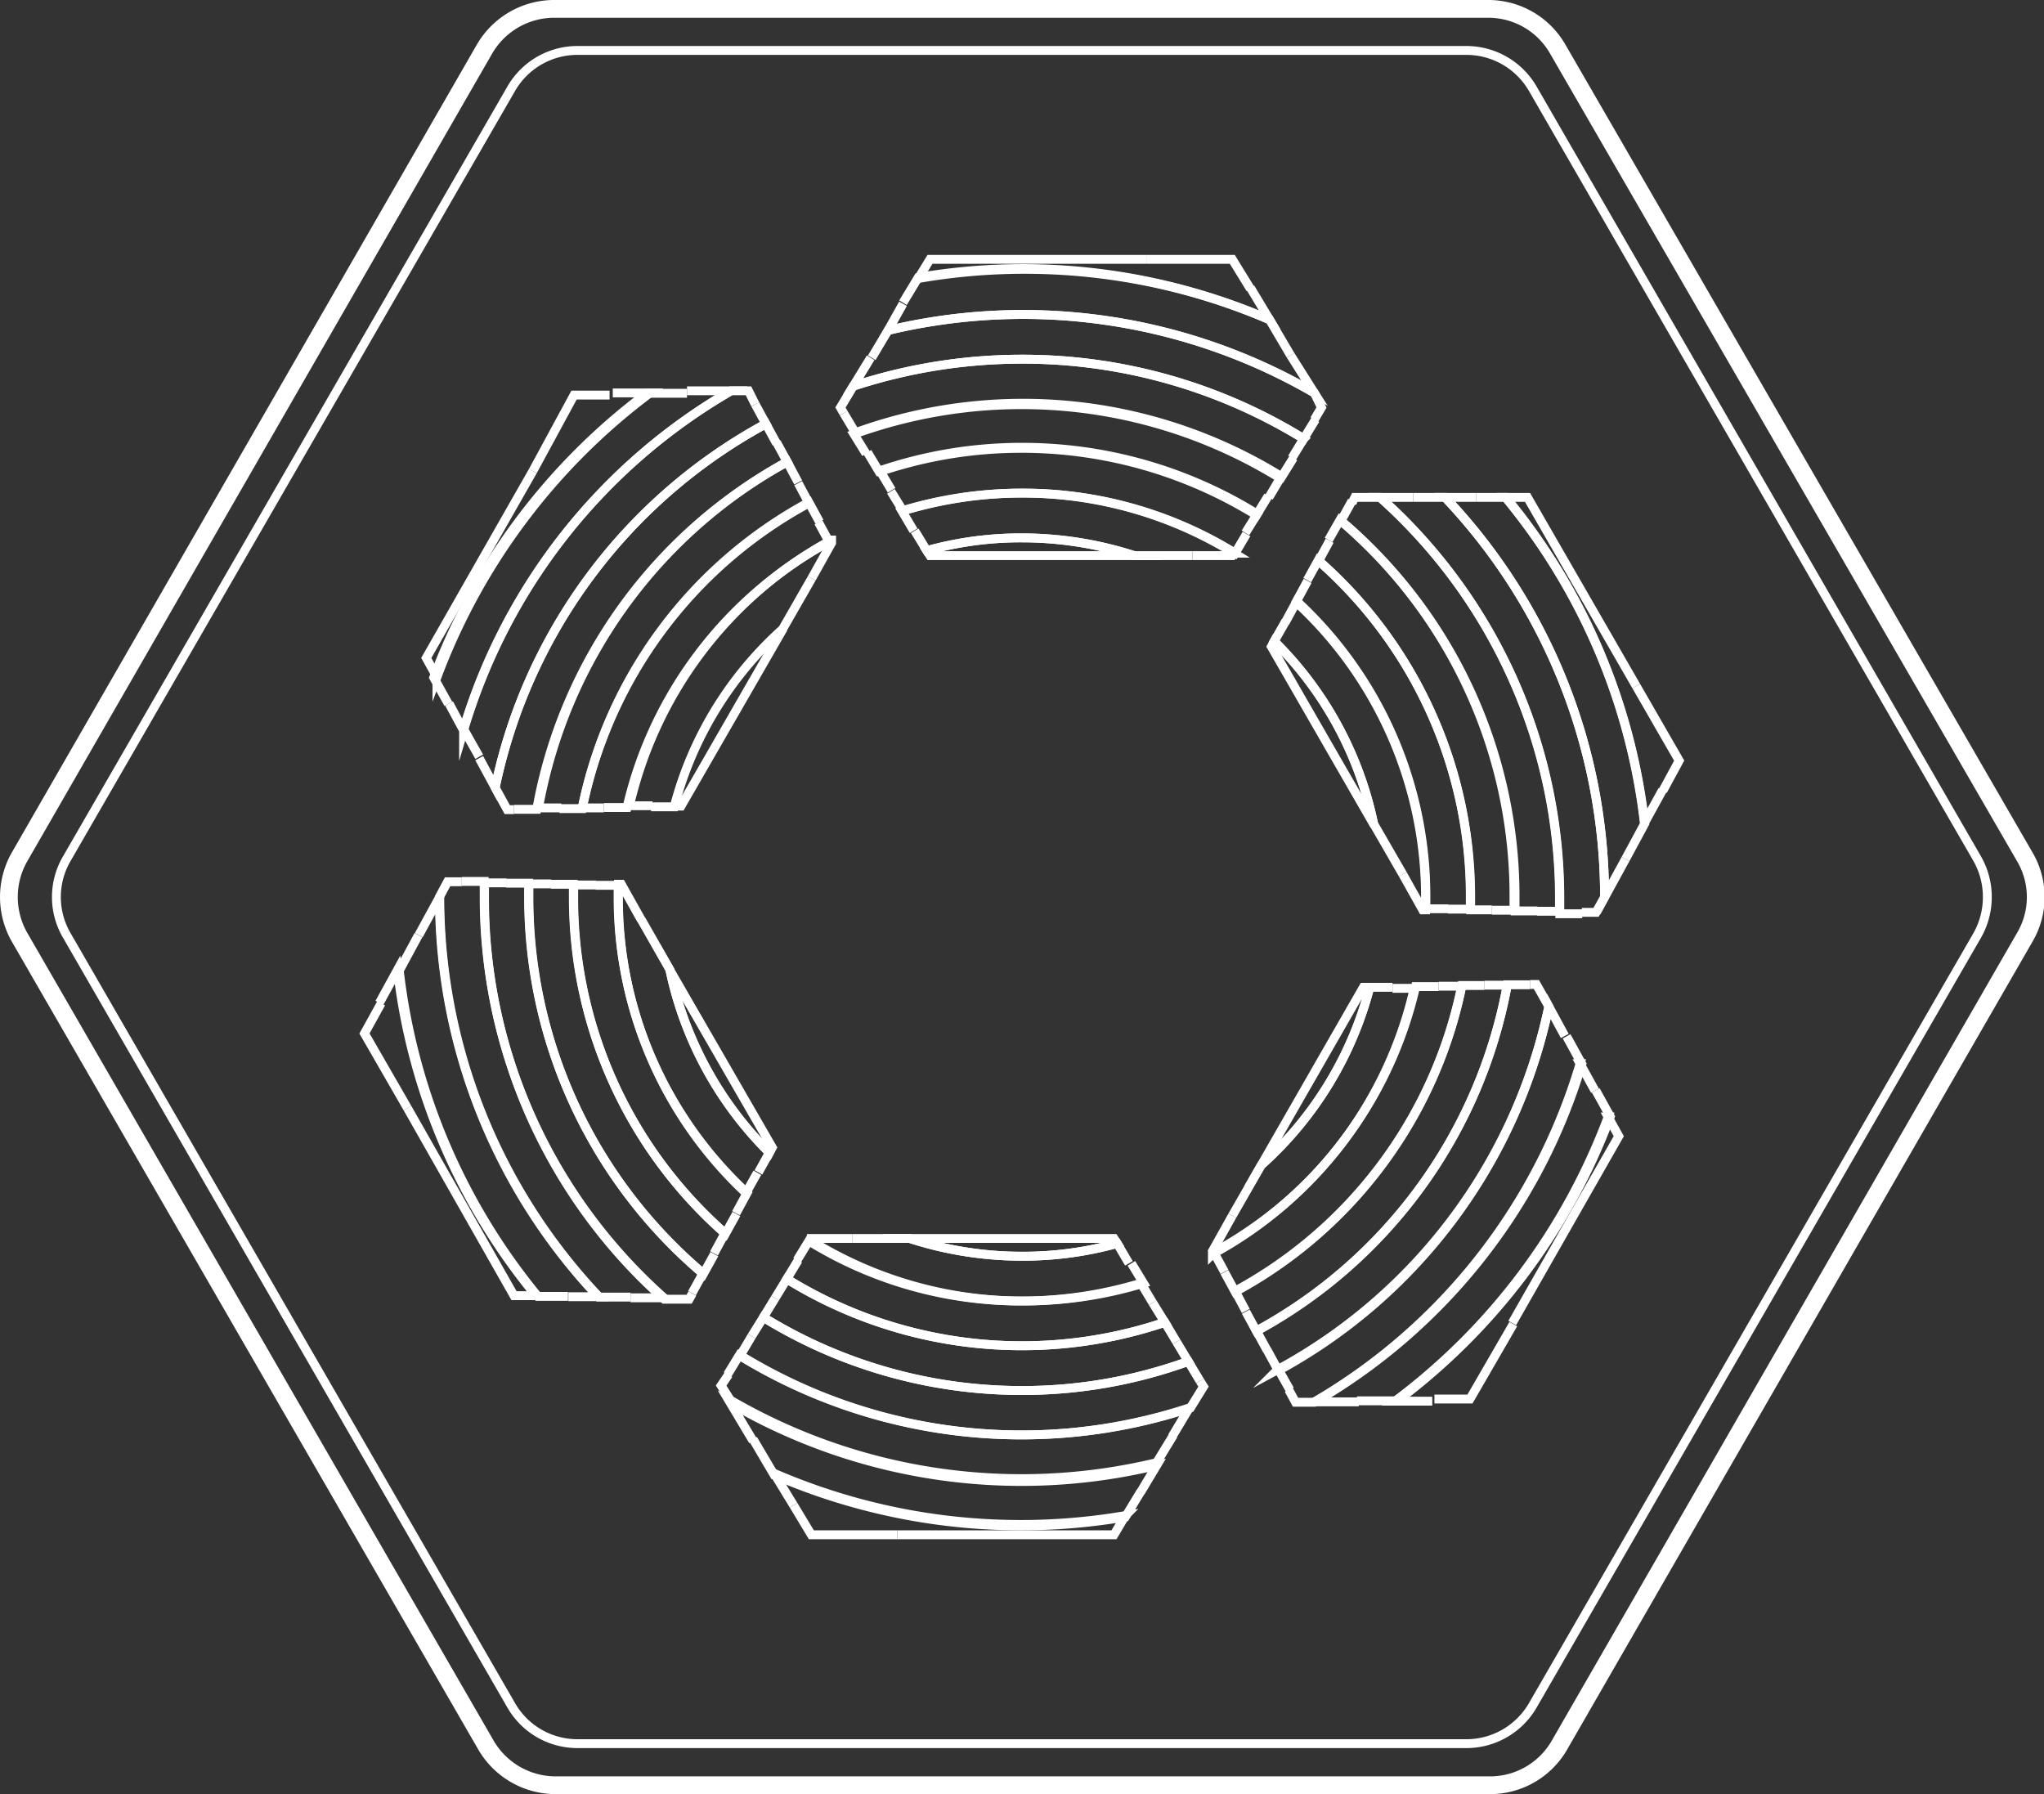 <svg xmlns="http://www.w3.org/2000/svg" viewBox="0 0 57.54 50.5"><rect x="0" y="0" width="57.54" height="50.5" fill="#333333" stroke="none"/><defs><style>.cls-1,.cls-2{fill:none;stroke:#FFFFFF;stroke-miterlimit:10;}.cls-1{stroke-width:0.5px;}.cls-2{stroke-width:0.25px;}</style></defs><title>EXT-FLEX-ICON</title><g id="Layer_2" data-name="Layer 2"><g id="Layer_1-2" data-name="Layer 1"><path class="cls-1" d="M41.9.25H15.64a2.27,2.27,0,0,0-2,1.13L.55,24.12a2.28,2.28,0,0,0,0,2.26L13.68,49.12a2.27,2.27,0,0,0,2,1.13H41.9a2.25,2.25,0,0,0,2-1.13L57,26.38a2.23,2.23,0,0,0,0-2.26L43.85,1.38A2.25,2.25,0,0,0,41.9.25Z"/><path class="cls-2" d="M41.28,1.42h-25A2.15,2.15,0,0,0,14.39,2.5L1.88,24.17a2.14,2.14,0,0,0,0,2.16L14.39,48a2.15,2.15,0,0,0,1.87,1.08h25A2.16,2.16,0,0,0,43.15,48L55.66,26.33a2.19,2.19,0,0,0,0-2.16L43.15,2.5A2.16,2.16,0,0,0,41.28,1.42Z"/><path class="cls-2" d="M35.2,8.13l-.51-.83H32.27"/><path class="cls-2" d="M17.16,11.12l-1,0L15,13.26"/><path class="cls-2" d="M10.73,28.24l-.47.85,1.21,2.1"/><path class="cls-2" d="M22.34,42.37l.5.83h2.42"/><path class="cls-2" d="M40.38,39.38l1,0,1.22-2.11"/><path class="cls-2" d="M46.81,22.26l.46-.85-1.21-2.1"/><path class="cls-2" d="M32.27,7.3H26.18l-.33.54A17.47,17.47,0,0,1,35.74,9l-.54-.9"/><path class="cls-2" d="M15,13.26l-3,5.26.3.54a17.75,17.75,0,0,1,6-8l-1.05,0"/><path class="cls-2" d="M11.47,31.19l3,5.28h.62a17.59,17.59,0,0,1-3.9-9.17l-.51.93"/><path class="cls-2" d="M25.26,43.2h6.1l.32-.54a17.47,17.47,0,0,1-9.89-1.19l.55.9"/><path class="cls-2" d="M42.57,37.24l3-5.26-.3-.54a17.75,17.75,0,0,1-6,8l1.05,0"/><path class="cls-2" d="M46.06,19.31,43,14h-.62a17.52,17.52,0,0,1,3.91,9.17l.51-.93"/><path class="cls-2" d="M36.33,10l-.59-1a17.47,17.47,0,0,0-9.89-1.19l-.43.71"/><path class="cls-2" d="M19.34,11.07l-1.13,0a17.75,17.75,0,0,0-6,8l.41.74"/><path class="cls-2" d="M11.78,26.32l-.54,1a17.59,17.59,0,0,0,3.9,9.17l.85,0"/><path class="cls-2" d="M21.2,40.51l.59,1a17.47,17.47,0,0,0,9.89,1.19l.43-.71"/><path class="cls-2" d="M38.2,39.43l1.13,0a17.75,17.75,0,0,0,6-8l-.41-.74"/><path class="cls-2" d="M45.76,24.18l.54-1A17.52,17.52,0,0,0,42.39,14l-.84,0"/><path class="cls-2" d="M25.42,8.55,25,9.3a16.33,16.33,0,0,1,12,1.76L36.33,10"/><path class="cls-2" d="M12.64,19.8l.41.76A16.45,16.45,0,0,1,20.58,11l-1.24,0"/><path class="cls-2" d="M16,36.5h.86a16.37,16.37,0,0,1-4.48-11.26h0l-.59,1.08"/><path class="cls-2" d="M32.11,42l.45-.75a16.3,16.3,0,0,1-12-1.76l.64,1.07"/><path class="cls-2" d="M44.9,30.7l-.42-.76A16.45,16.45,0,0,1,37,39.46l1.25,0"/><path class="cls-2" d="M41.55,14h-.87a16.34,16.34,0,0,1,4.49,11.26h0l.59-1.08"/><path class="cls-2" d="M37,11.81l.2-.34L37,11.06A16.33,16.33,0,0,0,25,9.3l-.46.77"/><path class="cls-2" d="M21.26,11.38,21.07,11h-.49a16.45,16.45,0,0,0-7.53,9.52l.44.78"/><path class="cls-2" d="M13,24.82H12.6l-.23.43h0a16.37,16.37,0,0,0,4.48,11.26l.9,0"/><path class="cls-2" d="M20.51,38.69,20.3,39l.26.41a16.3,16.3,0,0,0,12,1.76l.47-.77"/><path class="cls-2" d="M36.28,39.12l.19.35H37a16.45,16.45,0,0,0,7.53-9.52l-.43-.78"/><path class="cls-2" d="M44.53,25.68h.4l.24-.43h0A16.34,16.34,0,0,0,40.68,14l-.9,0"/><path class="cls-2" d="M24.51,10.07l-.49.8a15.24,15.24,0,0,1,4.75-.76,15.08,15.08,0,0,1,7.93,2.24l.33-.54"/><path class="cls-2" d="M13.49,21.34l.45.83a15.16,15.16,0,0,1,7.62-10.24l-.3-.55"/><path class="cls-2" d="M17.75,36.53l.94,0a15.09,15.09,0,0,1-5.06-11.3c0-.14,0-.28,0-.42H13"/><path class="cls-2" d="M33,40.43l.48-.8a15.16,15.16,0,0,1-12.67-1.48l-.33.54"/><path class="cls-2" d="M44.05,29.16l-.45-.83A15.18,15.18,0,0,1,36,38.57l.31.55"/><path class="cls-2" d="M39.78,14l-.93,0a15.12,15.12,0,0,1,5.06,11.3c0,.14,0,.28,0,.42h.63"/><path class="cls-2" d="M36.37,12.89l.33-.54a15.08,15.08,0,0,0-7.93-2.24,15.24,15.24,0,0,0-4.75.76l-.36.6.09.16"/><path class="cls-2" d="M21.86,12.48l-.3-.55a15.16,15.16,0,0,0-7.62,10.24l.34.62h.19"/><path class="cls-2" d="M14.26,24.85l-.62,0c0,.14,0,.28,0,.42a15.09,15.09,0,0,0,5.06,11.3h.7l.09-.16"/><path class="cls-2" d="M21.16,37.61l-.32.54a15.16,15.16,0,0,0,12.67,1.48l.37-.6-.1-.16"/><path class="cls-2" d="M35.67,38l.3.55A15.18,15.18,0,0,0,43.6,28.33l-.35-.62h-.18"/><path class="cls-2" d="M43.27,25.65l.63,0c0-.14,0-.28,0-.42A15.12,15.12,0,0,0,38.85,14h-.71l-.08.16"/><path class="cls-2" d="M23.75,11.63l.33.55a13.84,13.84,0,0,1,12,1.24l.33-.53"/><path class="cls-2" d="M14.47,22.78h.64A13.92,13.92,0,0,1,22.16,13l-.3-.55"/><path class="cls-2" d="M19.48,36.4l.31-.56a13.87,13.87,0,0,1-4.91-10.59c0-.13,0-.26,0-.39h-.63"/><path class="cls-2" d="M33.78,38.87l-.33-.55a13.71,13.71,0,0,1-4.68.82,13.88,13.88,0,0,1-7.28-2.06l-.33.53"/><path class="cls-2" d="M43.07,27.72h-.64a13.93,13.93,0,0,1-7.06,9.74l.3.55"/><path class="cls-2" d="M38.06,14.1l-.31.56a13.86,13.86,0,0,1,4.9,10.59c0,.13,0,.26,0,.39h.63"/><path class="cls-2" d="M35.72,14l.32-.54a13.84,13.84,0,0,0-12-1.24l.34.55"/><path class="cls-2" d="M22.47,13.58,22.16,13a13.92,13.92,0,0,0-7,9.74h.64"/><path class="cls-2" d="M15.52,24.88l-.63,0c0,.13,0,.26,0,.39a13.87,13.87,0,0,0,4.91,10.59l.31-.56"/><path class="cls-2" d="M21.82,36.54l-.33.54a13.88,13.88,0,0,0,7.28,2.06,13.71,13.71,0,0,0,4.68-.82l-.33-.55"/><path class="cls-2" d="M35.07,36.92l.3.55a13.93,13.93,0,0,0,7.06-9.74h-.64"/><path class="cls-2" d="M42,25.62l.62,0c0-.13,0-.26,0-.39a13.86,13.86,0,0,0-4.9-10.59l-.32.56"/><path class="cls-2" d="M24.42,12.73l.33.55a12.41,12.41,0,0,1,4-.66,12.56,12.56,0,0,1,6.62,1.88l.33-.54"/><path class="cls-2" d="M15.75,22.76l.64,0a12.64,12.64,0,0,1,6.38-8.6l-.3-.56"/><path class="cls-2" d="M20.1,35.28l.31-.57a12.57,12.57,0,0,1-4.27-9.46c0-.12,0-.24,0-.36h-.63"/><path class="cls-2" d="M33.12,37.77l-.33-.55A12.59,12.59,0,0,1,22.15,36l-.33.54"/><path class="cls-2" d="M41.79,27.74l-.64,0a12.64,12.64,0,0,1-6.38,8.6l.3.56"/><path class="cls-2" d="M37.43,15.22l-.31.57a12.58,12.58,0,0,1,4.28,9.46c0,.12,0,.24,0,.36H42"/><path class="cls-2" d="M35.06,15l.33-.53a12.56,12.56,0,0,0-6.62-1.88,12.41,12.41,0,0,0-4,.66l.33.55"/><path class="cls-2" d="M23.07,14.69l-.3-.55a12.64,12.64,0,0,0-6.38,8.6H17"/><path class="cls-2" d="M16.78,24.91l-.63,0c0,.12,0,.24,0,.36a12.57,12.57,0,0,0,4.27,9.46l.31-.56"/><path class="cls-2" d="M22.47,35.47l-.32.53a12.59,12.59,0,0,0,10.64,1.22l-.34-.55"/><path class="cls-2" d="M34.47,35.81l.3.55a12.64,12.64,0,0,0,6.38-8.6H40.5"/><path class="cls-2" d="M40.76,25.59l.63,0c0-.12,0-.24,0-.36a12.58,12.58,0,0,0-4.28-9.46l-.31.56"/><path class="cls-2" d="M25.08,13.83l.34.55a11.55,11.55,0,0,1,3.35-.5,11.35,11.35,0,0,1,6,1.69l.32-.54"/><path class="cls-2" d="M17,22.73h.65a11.43,11.43,0,0,1,5.69-7.48l-.3-.55"/><path class="cls-2" d="M20.72,34.15l.31-.57a11.34,11.34,0,0,1-3.63-8.33c0-.11,0-.22,0-.33h-.63"/><path class="cls-2" d="M32.45,36.67l-.33-.55a11.61,11.61,0,0,1-3.35.5,11.32,11.32,0,0,1-6-1.69l-.33.54"/><path class="cls-2" d="M40.5,27.77h-.65a11.39,11.39,0,0,1-5.68,7.48l.3.55"/><path class="cls-2" d="M36.81,16.35l-.31.57a11.31,11.31,0,0,1,3.64,8.33c0,.11,0,.22,0,.33h.63"/><path class="cls-2" d="M33.57,15.64h1.12l.05-.07a11.35,11.35,0,0,0-6-1.69,11.55,11.55,0,0,0-3.35.5l.33.56"/><path class="cls-2" d="M22.85,16.28l.56-1,0-.08a11.43,11.43,0,0,0-5.69,7.48h.65"/><path class="cls-2" d="M18.05,25.89l-.56-1h-.08c0,.11,0,.22,0,.33A11.34,11.34,0,0,0,21,33.58l.32-.57"/><path class="cls-2" d="M24,34.86H22.84l0,.07a11.32,11.32,0,0,0,6,1.69,11.61,11.61,0,0,0,3.35-.5l-.34-.56"/><path class="cls-2" d="M34.69,34.22l-.56,1,0,.08a11.39,11.39,0,0,0,5.68-7.48H39.2"/><path class="cls-2" d="M39.49,24.61l.56,1h.08c0-.11,0-.22,0-.33a11.31,11.31,0,0,0-3.64-8.33l-.31.57"/><path class="cls-2" d="M25.75,14.94l.34.56a9.85,9.85,0,0,1,2.68-.36,10.3,10.3,0,0,1,3.16.5h1.64"/><path class="cls-2" d="M18.33,22.71l.65,0a10.15,10.15,0,0,1,3.05-5l.82-1.43"/><path class="cls-2" d="M21.35,33l.31-.56a10.2,10.2,0,0,1-2.8-5.14l-.81-1.42"/><path class="cls-2" d="M31.78,35.56,31.45,35a9.91,9.91,0,0,1-2.68.36,10.25,10.25,0,0,1-3.16-.5H24"/><path class="cls-2" d="M39.2,27.79l-.64,0a10.15,10.15,0,0,1-3.05,5l-.82,1.43"/><path class="cls-2" d="M36.19,17.49l-.32.56a10.13,10.13,0,0,1,2.8,5.14l.82,1.42"/><path class="cls-2" d="M31.93,15.64a10.3,10.3,0,0,0-3.16-.5,9.85,9.85,0,0,0-2.68.36l.09.14Z"/><path class="cls-2" d="M19,22.69h.17l2.88-5"/><path class="cls-2" d="M18.86,27.31a10.2,10.2,0,0,0,2.8,5.14l.08-.15Z"/><path class="cls-2" d="M25.61,34.86a10.25,10.25,0,0,0,3.16.5A9.91,9.91,0,0,0,31.45,35l-.09-.14Z"/><path class="cls-2" d="M35.51,32.79a10.15,10.15,0,0,0,3.05-5h-.18Z"/><path class="cls-2" d="M35.87,18.05l-.08.15,2.88,5A10.13,10.13,0,0,0,35.87,18.05Z"/></g></g></svg>

